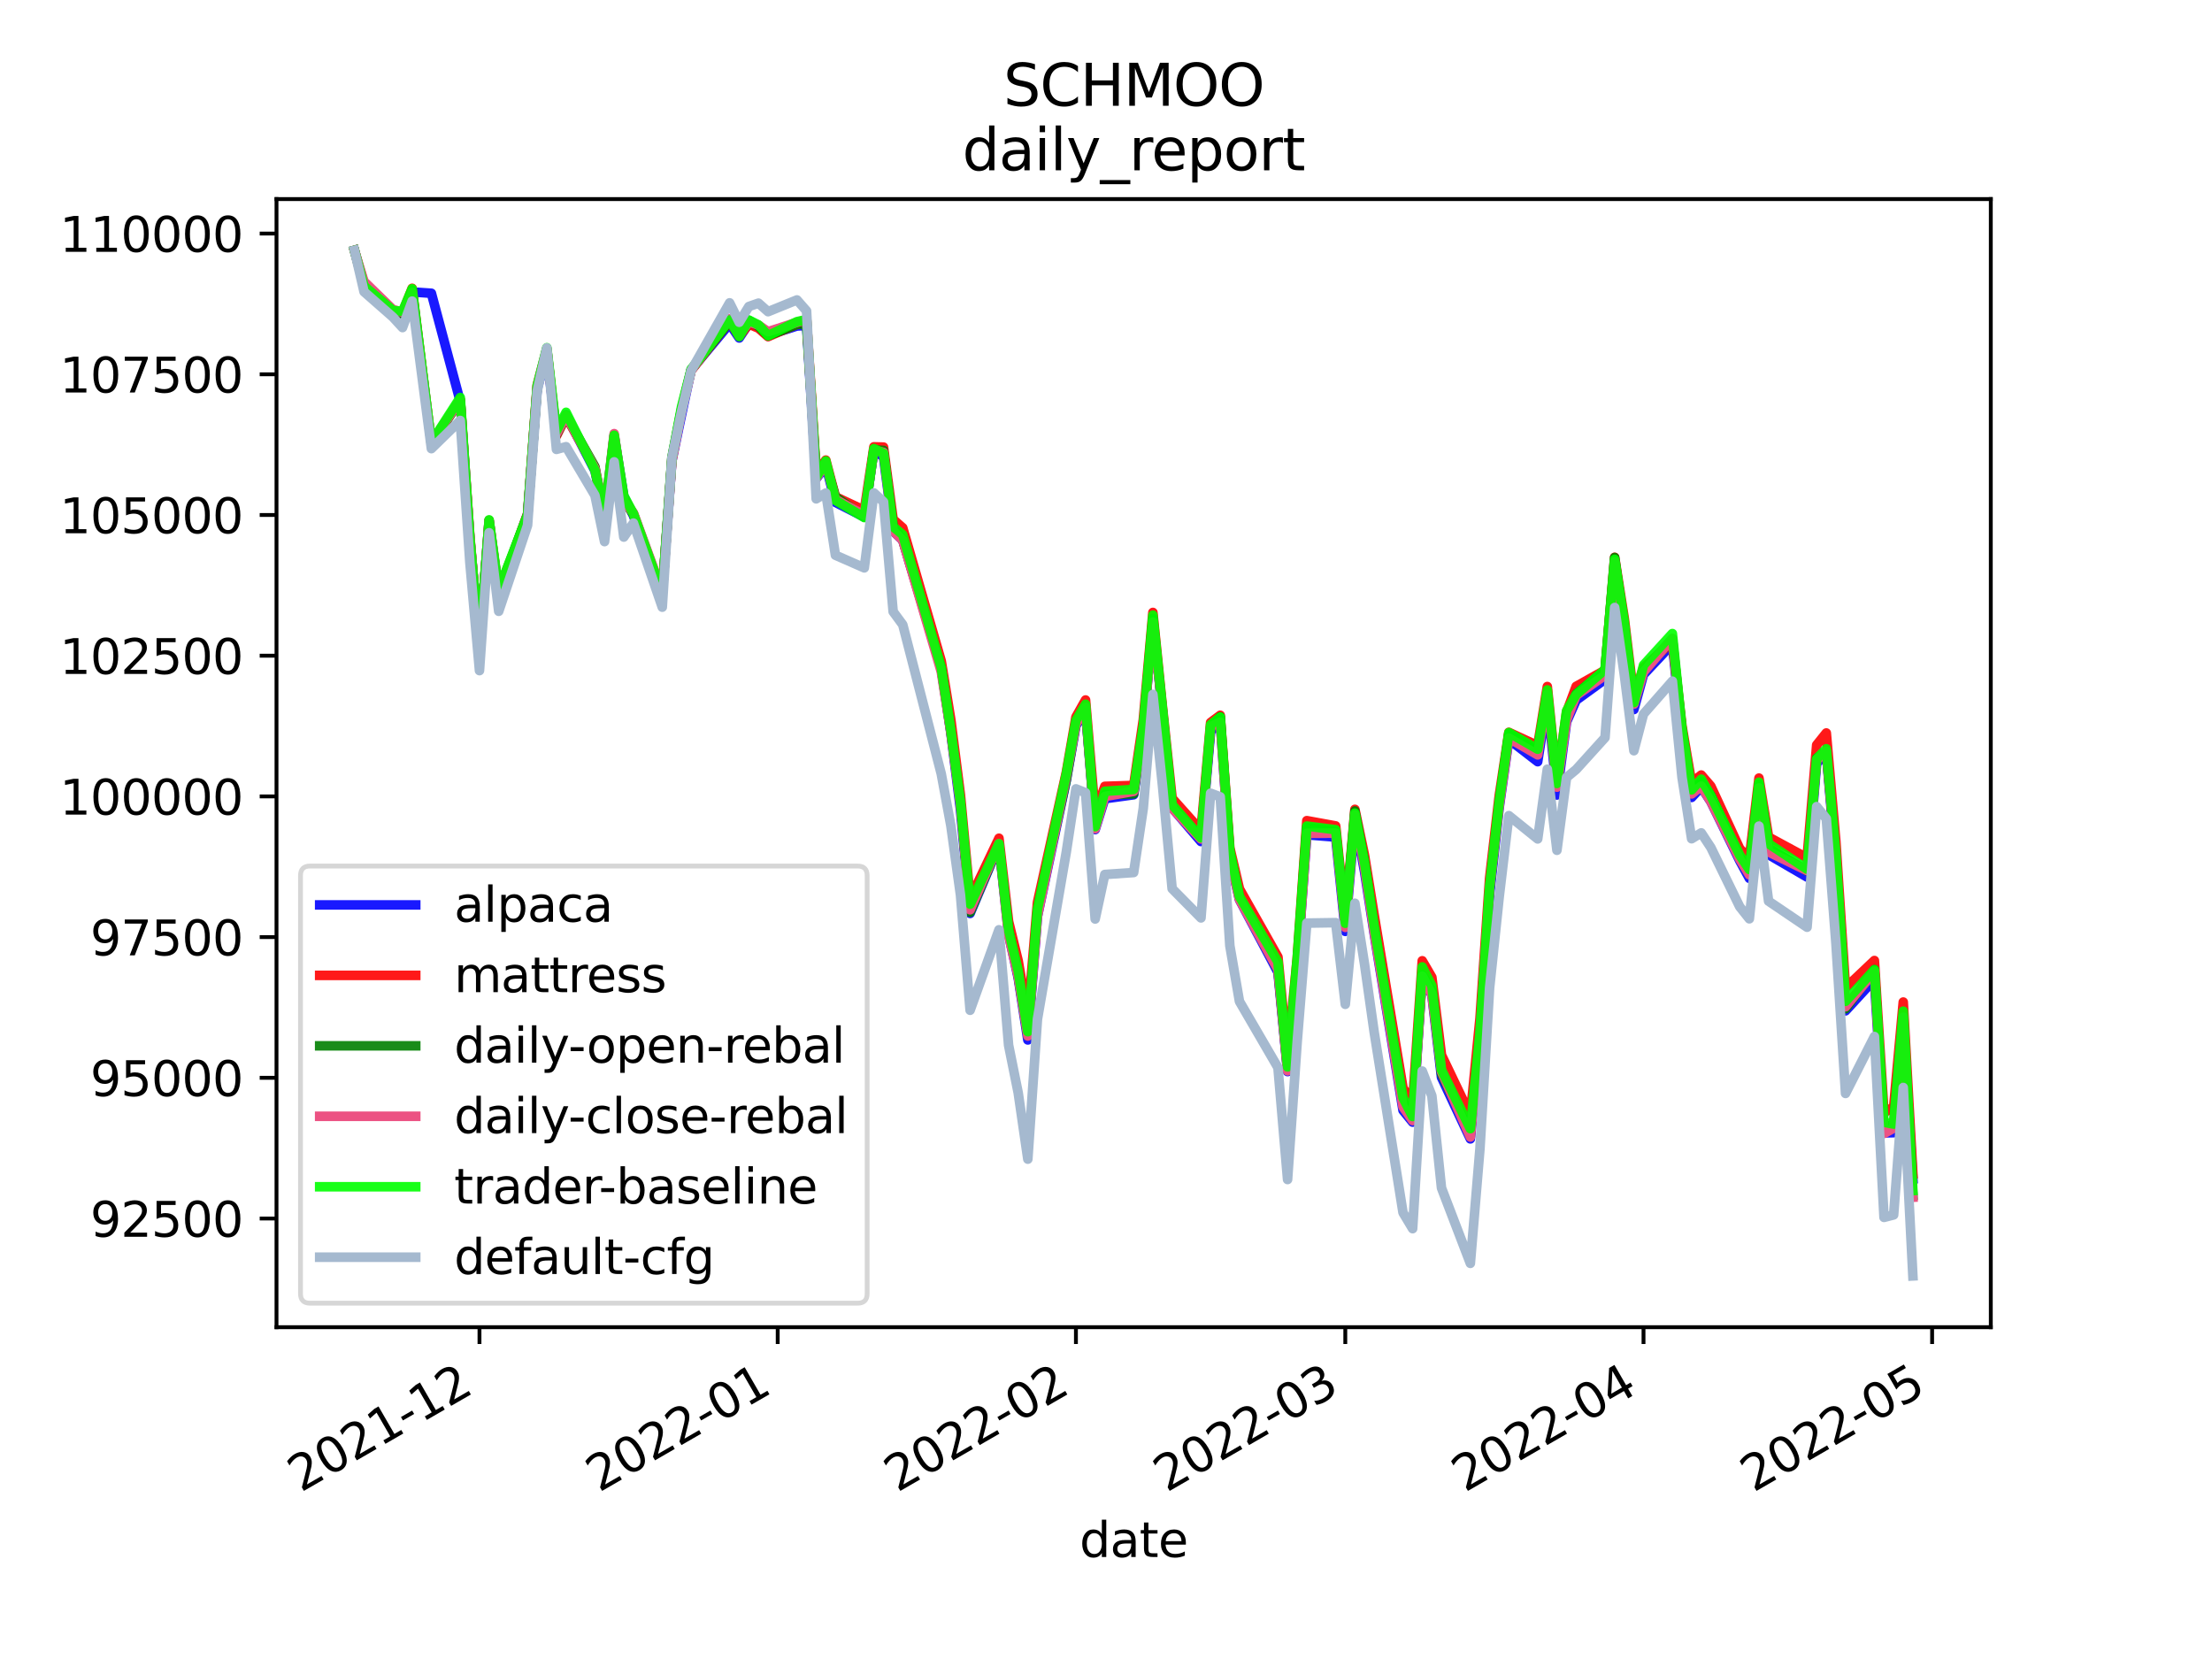 <?xml version="1.0" encoding="utf-8" standalone="no"?>
<!DOCTYPE svg PUBLIC "-//W3C//DTD SVG 1.1//EN"
  "http://www.w3.org/Graphics/SVG/1.1/DTD/svg11.dtd">
<svg height="345.6pt" version="1.1" viewBox="0 0 460.8 345.6" width="460.8pt" xmlns="http://www.w3.org/2000/svg" xmlns:xlink="http://www.w3.org/1999/xlink">
 <defs>
  <style type="text/css">*{stroke-linecap:butt;stroke-linejoin:round;}</style>
 </defs>
 <g id="figure_1">
  <g id="patch_1">
   <path d="M 0 345.6 
L 460.8 345.6 
L 460.8 0 
L 0 0 
z
" style="fill:#ffffff;"/>
  </g>
  <g id="axes_1">
   <g id="patch_2">
    <path d="M 57.6 276.48 
L 414.72 276.48 
L 414.72 41.472 
L 57.6 41.472 
z
" style="fill:#ffffff;"/>
   </g>
   <g id="matplotlib.axis_1">
    <g id="xtick_1">
     <g id="line2d_1">
      <defs>
       <path d="M 0 0 
L 0 3.5 
" id="m63ecd01d46" style="stroke:#000000;stroke-width:0.8;"/>
      </defs>
      <g>
       <use style="stroke:#000000;stroke-width:0.8;" x="99.885" xlink:href="#m63ecd01d46" y="276.48"/>
      </g>
     </g>
     <g id="text_1">
      <!-- 2021-12 -->
      <g transform="translate(62.66 310.952)rotate(-30)scale(0.1 -0.1)">
       <defs>
        <path d="M 1228 531 
L 3431 531 
L 3431 0 
L 469 0 
L 469 531 
Q 828 903 1448 1529 
Q 2069 2156 2228 2338 
Q 2531 2678 2651 2914 
Q 2772 3150 2772 3378 
Q 2772 3750 2511 3984 
Q 2250 4219 1831 4219 
Q 1534 4219 1204 4116 
Q 875 4013 500 3803 
L 500 4441 
Q 881 4594 1212 4672 
Q 1544 4750 1819 4750 
Q 2544 4750 2975 4387 
Q 3406 4025 3406 3419 
Q 3406 3131 3298 2873 
Q 3191 2616 2906 2266 
Q 2828 2175 2409 1742 
Q 1991 1309 1228 531 
z
" id="DejaVuSans-32" transform="scale(0.016)"/>
        <path d="M 2034 4250 
Q 1547 4250 1301 3770 
Q 1056 3291 1056 2328 
Q 1056 1369 1301 889 
Q 1547 409 2034 409 
Q 2525 409 2770 889 
Q 3016 1369 3016 2328 
Q 3016 3291 2770 3770 
Q 2525 4250 2034 4250 
z
M 2034 4750 
Q 2819 4750 3233 4129 
Q 3647 3509 3647 2328 
Q 3647 1150 3233 529 
Q 2819 -91 2034 -91 
Q 1250 -91 836 529 
Q 422 1150 422 2328 
Q 422 3509 836 4129 
Q 1250 4750 2034 4750 
z
" id="DejaVuSans-30" transform="scale(0.016)"/>
        <path d="M 794 531 
L 1825 531 
L 1825 4091 
L 703 3866 
L 703 4441 
L 1819 4666 
L 2450 4666 
L 2450 531 
L 3481 531 
L 3481 0 
L 794 0 
L 794 531 
z
" id="DejaVuSans-31" transform="scale(0.016)"/>
        <path d="M 313 2009 
L 1997 2009 
L 1997 1497 
L 313 1497 
L 313 2009 
z
" id="DejaVuSans-2d" transform="scale(0.016)"/>
       </defs>
       <use xlink:href="#DejaVuSans-32"/>
       <use x="63.623" xlink:href="#DejaVuSans-30"/>
       <use x="127.246" xlink:href="#DejaVuSans-32"/>
       <use x="190.869" xlink:href="#DejaVuSans-31"/>
       <use x="254.492" xlink:href="#DejaVuSans-2d"/>
       <use x="290.576" xlink:href="#DejaVuSans-31"/>
       <use x="354.199" xlink:href="#DejaVuSans-32"/>
      </g>
     </g>
    </g>
    <g id="xtick_2">
     <g id="line2d_2">
      <g>
       <use style="stroke:#000000;stroke-width:0.8;" x="162.011" xlink:href="#m63ecd01d46" y="276.48"/>
      </g>
     </g>
     <g id="text_2">
      <!-- 2022-01 -->
      <g transform="translate(124.786 310.952)rotate(-30)scale(0.1 -0.1)">
       <use xlink:href="#DejaVuSans-32"/>
       <use x="63.623" xlink:href="#DejaVuSans-30"/>
       <use x="127.246" xlink:href="#DejaVuSans-32"/>
       <use x="190.869" xlink:href="#DejaVuSans-32"/>
       <use x="254.492" xlink:href="#DejaVuSans-2d"/>
       <use x="290.576" xlink:href="#DejaVuSans-30"/>
       <use x="354.199" xlink:href="#DejaVuSans-31"/>
      </g>
     </g>
    </g>
    <g id="xtick_3">
     <g id="line2d_3">
      <g>
       <use style="stroke:#000000;stroke-width:0.8;" x="224.136" xlink:href="#m63ecd01d46" y="276.48"/>
      </g>
     </g>
     <g id="text_3">
      <!-- 2022-02 -->
      <g transform="translate(186.911 310.952)rotate(-30)scale(0.1 -0.1)">
       <use xlink:href="#DejaVuSans-32"/>
       <use x="63.623" xlink:href="#DejaVuSans-30"/>
       <use x="127.246" xlink:href="#DejaVuSans-32"/>
       <use x="190.869" xlink:href="#DejaVuSans-32"/>
       <use x="254.492" xlink:href="#DejaVuSans-2d"/>
       <use x="290.576" xlink:href="#DejaVuSans-30"/>
       <use x="354.199" xlink:href="#DejaVuSans-32"/>
      </g>
     </g>
    </g>
    <g id="xtick_4">
     <g id="line2d_4">
      <g>
       <use style="stroke:#000000;stroke-width:0.8;" x="280.249" xlink:href="#m63ecd01d46" y="276.48"/>
      </g>
     </g>
     <g id="text_4">
      <!-- 2022-03 -->
      <g transform="translate(243.024 310.952)rotate(-30)scale(0.1 -0.1)">
       <defs>
        <path d="M 2597 2516 
Q 3050 2419 3304 2112 
Q 3559 1806 3559 1356 
Q 3559 666 3084 287 
Q 2609 -91 1734 -91 
Q 1441 -91 1130 -33 
Q 819 25 488 141 
L 488 750 
Q 750 597 1062 519 
Q 1375 441 1716 441 
Q 2309 441 2620 675 
Q 2931 909 2931 1356 
Q 2931 1769 2642 2001 
Q 2353 2234 1838 2234 
L 1294 2234 
L 1294 2753 
L 1863 2753 
Q 2328 2753 2575 2939 
Q 2822 3125 2822 3475 
Q 2822 3834 2567 4026 
Q 2313 4219 1838 4219 
Q 1578 4219 1281 4162 
Q 984 4106 628 3988 
L 628 4550 
Q 988 4650 1302 4700 
Q 1616 4750 1894 4750 
Q 2613 4750 3031 4423 
Q 3450 4097 3450 3541 
Q 3450 3153 3228 2886 
Q 3006 2619 2597 2516 
z
" id="DejaVuSans-33" transform="scale(0.016)"/>
       </defs>
       <use xlink:href="#DejaVuSans-32"/>
       <use x="63.623" xlink:href="#DejaVuSans-30"/>
       <use x="127.246" xlink:href="#DejaVuSans-32"/>
       <use x="190.869" xlink:href="#DejaVuSans-32"/>
       <use x="254.492" xlink:href="#DejaVuSans-2d"/>
       <use x="290.576" xlink:href="#DejaVuSans-30"/>
       <use x="354.199" xlink:href="#DejaVuSans-33"/>
      </g>
     </g>
    </g>
    <g id="xtick_5">
     <g id="line2d_5">
      <g>
       <use style="stroke:#000000;stroke-width:0.8;" x="342.374" xlink:href="#m63ecd01d46" y="276.48"/>
      </g>
     </g>
     <g id="text_5">
      <!-- 2022-04 -->
      <g transform="translate(305.149 310.952)rotate(-30)scale(0.1 -0.1)">
       <defs>
        <path d="M 2419 4116 
L 825 1625 
L 2419 1625 
L 2419 4116 
z
M 2253 4666 
L 3047 4666 
L 3047 1625 
L 3713 1625 
L 3713 1100 
L 3047 1100 
L 3047 0 
L 2419 0 
L 2419 1100 
L 313 1100 
L 313 1709 
L 2253 4666 
z
" id="DejaVuSans-34" transform="scale(0.016)"/>
       </defs>
       <use xlink:href="#DejaVuSans-32"/>
       <use x="63.623" xlink:href="#DejaVuSans-30"/>
       <use x="127.246" xlink:href="#DejaVuSans-32"/>
       <use x="190.869" xlink:href="#DejaVuSans-32"/>
       <use x="254.492" xlink:href="#DejaVuSans-2d"/>
       <use x="290.576" xlink:href="#DejaVuSans-30"/>
       <use x="354.199" xlink:href="#DejaVuSans-34"/>
      </g>
     </g>
    </g>
    <g id="xtick_6">
     <g id="line2d_6">
      <g>
       <use style="stroke:#000000;stroke-width:0.8;" x="402.495" xlink:href="#m63ecd01d46" y="276.48"/>
      </g>
     </g>
     <g id="text_6">
      <!-- 2022-05 -->
      <g transform="translate(365.271 310.952)rotate(-30)scale(0.1 -0.1)">
       <defs>
        <path d="M 691 4666 
L 3169 4666 
L 3169 4134 
L 1269 4134 
L 1269 2991 
Q 1406 3038 1543 3061 
Q 1681 3084 1819 3084 
Q 2600 3084 3056 2656 
Q 3513 2228 3513 1497 
Q 3513 744 3044 326 
Q 2575 -91 1722 -91 
Q 1428 -91 1123 -41 
Q 819 9 494 109 
L 494 744 
Q 775 591 1075 516 
Q 1375 441 1709 441 
Q 2250 441 2565 725 
Q 2881 1009 2881 1497 
Q 2881 1984 2565 2268 
Q 2250 2553 1709 2553 
Q 1456 2553 1204 2497 
Q 953 2441 691 2322 
L 691 4666 
z
" id="DejaVuSans-35" transform="scale(0.016)"/>
       </defs>
       <use xlink:href="#DejaVuSans-32"/>
       <use x="63.623" xlink:href="#DejaVuSans-30"/>
       <use x="127.246" xlink:href="#DejaVuSans-32"/>
       <use x="190.869" xlink:href="#DejaVuSans-32"/>
       <use x="254.492" xlink:href="#DejaVuSans-2d"/>
       <use x="290.576" xlink:href="#DejaVuSans-30"/>
       <use x="354.199" xlink:href="#DejaVuSans-35"/>
      </g>
     </g>
    </g>
    <g id="text_7">
     <!-- date -->
     <g transform="translate(224.885 324.351)scale(0.1 -0.1)">
      <defs>
       <path d="M 2906 2969 
L 2906 4863 
L 3481 4863 
L 3481 0 
L 2906 0 
L 2906 525 
Q 2725 213 2448 61 
Q 2172 -91 1784 -91 
Q 1150 -91 751 415 
Q 353 922 353 1747 
Q 353 2572 751 3078 
Q 1150 3584 1784 3584 
Q 2172 3584 2448 3432 
Q 2725 3281 2906 2969 
z
M 947 1747 
Q 947 1113 1208 752 
Q 1469 391 1925 391 
Q 2381 391 2643 752 
Q 2906 1113 2906 1747 
Q 2906 2381 2643 2742 
Q 2381 3103 1925 3103 
Q 1469 3103 1208 2742 
Q 947 2381 947 1747 
z
" id="DejaVuSans-64" transform="scale(0.016)"/>
       <path d="M 2194 1759 
Q 1497 1759 1228 1600 
Q 959 1441 959 1056 
Q 959 750 1161 570 
Q 1363 391 1709 391 
Q 2188 391 2477 730 
Q 2766 1069 2766 1631 
L 2766 1759 
L 2194 1759 
z
M 3341 1997 
L 3341 0 
L 2766 0 
L 2766 531 
Q 2569 213 2275 61 
Q 1981 -91 1556 -91 
Q 1019 -91 701 211 
Q 384 513 384 1019 
Q 384 1609 779 1909 
Q 1175 2209 1959 2209 
L 2766 2209 
L 2766 2266 
Q 2766 2663 2505 2880 
Q 2244 3097 1772 3097 
Q 1472 3097 1187 3025 
Q 903 2953 641 2809 
L 641 3341 
Q 956 3463 1253 3523 
Q 1550 3584 1831 3584 
Q 2591 3584 2966 3190 
Q 3341 2797 3341 1997 
z
" id="DejaVuSans-61" transform="scale(0.016)"/>
       <path d="M 1172 4494 
L 1172 3500 
L 2356 3500 
L 2356 3053 
L 1172 3053 
L 1172 1153 
Q 1172 725 1289 603 
Q 1406 481 1766 481 
L 2356 481 
L 2356 0 
L 1766 0 
Q 1100 0 847 248 
Q 594 497 594 1153 
L 594 3053 
L 172 3053 
L 172 3500 
L 594 3500 
L 594 4494 
L 1172 4494 
z
" id="DejaVuSans-74" transform="scale(0.016)"/>
       <path d="M 3597 1894 
L 3597 1613 
L 953 1613 
Q 991 1019 1311 708 
Q 1631 397 2203 397 
Q 2534 397 2845 478 
Q 3156 559 3463 722 
L 3463 178 
Q 3153 47 2828 -22 
Q 2503 -91 2169 -91 
Q 1331 -91 842 396 
Q 353 884 353 1716 
Q 353 2575 817 3079 
Q 1281 3584 2069 3584 
Q 2775 3584 3186 3129 
Q 3597 2675 3597 1894 
z
M 3022 2063 
Q 3016 2534 2758 2815 
Q 2500 3097 2075 3097 
Q 1594 3097 1305 2825 
Q 1016 2553 972 2059 
L 3022 2063 
z
" id="DejaVuSans-65" transform="scale(0.016)"/>
      </defs>
      <use xlink:href="#DejaVuSans-64"/>
      <use x="63.477" xlink:href="#DejaVuSans-61"/>
      <use x="124.756" xlink:href="#DejaVuSans-74"/>
      <use x="163.965" xlink:href="#DejaVuSans-65"/>
     </g>
    </g>
   </g>
   <g id="matplotlib.axis_2">
    <g id="ytick_1">
     <g id="line2d_7">
      <defs>
       <path d="M 0 0 
L -3.5 0 
" id="m46b156cfd4" style="stroke:#000000;stroke-width:0.8;"/>
      </defs>
      <g>
       <use style="stroke:#000000;stroke-width:0.8;" x="57.6" xlink:href="#m46b156cfd4" y="253.838"/>
      </g>
     </g>
     <g id="text_8">
      <!-- 92500 -->
      <g transform="translate(18.788 257.637)scale(0.1 -0.1)">
       <defs>
        <path d="M 703 97 
L 703 672 
Q 941 559 1184 500 
Q 1428 441 1663 441 
Q 2288 441 2617 861 
Q 2947 1281 2994 2138 
Q 2813 1869 2534 1725 
Q 2256 1581 1919 1581 
Q 1219 1581 811 2004 
Q 403 2428 403 3163 
Q 403 3881 828 4315 
Q 1253 4750 1959 4750 
Q 2769 4750 3195 4129 
Q 3622 3509 3622 2328 
Q 3622 1225 3098 567 
Q 2575 -91 1691 -91 
Q 1453 -91 1209 -44 
Q 966 3 703 97 
z
M 1959 2075 
Q 2384 2075 2632 2365 
Q 2881 2656 2881 3163 
Q 2881 3666 2632 3958 
Q 2384 4250 1959 4250 
Q 1534 4250 1286 3958 
Q 1038 3666 1038 3163 
Q 1038 2656 1286 2365 
Q 1534 2075 1959 2075 
z
" id="DejaVuSans-39" transform="scale(0.016)"/>
       </defs>
       <use xlink:href="#DejaVuSans-39"/>
       <use x="63.623" xlink:href="#DejaVuSans-32"/>
       <use x="127.246" xlink:href="#DejaVuSans-35"/>
       <use x="190.869" xlink:href="#DejaVuSans-30"/>
       <use x="254.492" xlink:href="#DejaVuSans-30"/>
      </g>
     </g>
    </g>
    <g id="ytick_2">
     <g id="line2d_8">
      <g>
       <use style="stroke:#000000;stroke-width:0.8;" x="57.6" xlink:href="#m46b156cfd4" y="224.527"/>
      </g>
     </g>
     <g id="text_9">
      <!-- 95000 -->
      <g transform="translate(18.788 228.326)scale(0.1 -0.1)">
       <use xlink:href="#DejaVuSans-39"/>
       <use x="63.623" xlink:href="#DejaVuSans-35"/>
       <use x="127.246" xlink:href="#DejaVuSans-30"/>
       <use x="190.869" xlink:href="#DejaVuSans-30"/>
       <use x="254.492" xlink:href="#DejaVuSans-30"/>
      </g>
     </g>
    </g>
    <g id="ytick_3">
     <g id="line2d_9">
      <g>
       <use style="stroke:#000000;stroke-width:0.8;" x="57.6" xlink:href="#m46b156cfd4" y="195.215"/>
      </g>
     </g>
     <g id="text_10">
      <!-- 97500 -->
      <g transform="translate(18.788 199.015)scale(0.1 -0.1)">
       <defs>
        <path d="M 525 4666 
L 3525 4666 
L 3525 4397 
L 1831 0 
L 1172 0 
L 2766 4134 
L 525 4134 
L 525 4666 
z
" id="DejaVuSans-37" transform="scale(0.016)"/>
       </defs>
       <use xlink:href="#DejaVuSans-39"/>
       <use x="63.623" xlink:href="#DejaVuSans-37"/>
       <use x="127.246" xlink:href="#DejaVuSans-35"/>
       <use x="190.869" xlink:href="#DejaVuSans-30"/>
       <use x="254.492" xlink:href="#DejaVuSans-30"/>
      </g>
     </g>
    </g>
    <g id="ytick_4">
     <g id="line2d_10">
      <g>
       <use style="stroke:#000000;stroke-width:0.8;" x="57.6" xlink:href="#m46b156cfd4" y="165.904"/>
      </g>
     </g>
     <g id="text_11">
      <!-- 100000 -->
      <g transform="translate(12.425 169.703)scale(0.1 -0.1)">
       <use xlink:href="#DejaVuSans-31"/>
       <use x="63.623" xlink:href="#DejaVuSans-30"/>
       <use x="127.246" xlink:href="#DejaVuSans-30"/>
       <use x="190.869" xlink:href="#DejaVuSans-30"/>
       <use x="254.492" xlink:href="#DejaVuSans-30"/>
       <use x="318.115" xlink:href="#DejaVuSans-30"/>
      </g>
     </g>
    </g>
    <g id="ytick_5">
     <g id="line2d_11">
      <g>
       <use style="stroke:#000000;stroke-width:0.8;" x="57.6" xlink:href="#m46b156cfd4" y="136.593"/>
      </g>
     </g>
     <g id="text_12">
      <!-- 102500 -->
      <g transform="translate(12.425 140.392)scale(0.1 -0.1)">
       <use xlink:href="#DejaVuSans-31"/>
       <use x="63.623" xlink:href="#DejaVuSans-30"/>
       <use x="127.246" xlink:href="#DejaVuSans-32"/>
       <use x="190.869" xlink:href="#DejaVuSans-35"/>
       <use x="254.492" xlink:href="#DejaVuSans-30"/>
       <use x="318.115" xlink:href="#DejaVuSans-30"/>
      </g>
     </g>
    </g>
    <g id="ytick_6">
     <g id="line2d_12">
      <g>
       <use style="stroke:#000000;stroke-width:0.8;" x="57.6" xlink:href="#m46b156cfd4" y="107.281"/>
      </g>
     </g>
     <g id="text_13">
      <!-- 105000 -->
      <g transform="translate(12.425 111.081)scale(0.1 -0.1)">
       <use xlink:href="#DejaVuSans-31"/>
       <use x="63.623" xlink:href="#DejaVuSans-30"/>
       <use x="127.246" xlink:href="#DejaVuSans-35"/>
       <use x="190.869" xlink:href="#DejaVuSans-30"/>
       <use x="254.492" xlink:href="#DejaVuSans-30"/>
       <use x="318.115" xlink:href="#DejaVuSans-30"/>
      </g>
     </g>
    </g>
    <g id="ytick_7">
     <g id="line2d_13">
      <g>
       <use style="stroke:#000000;stroke-width:0.8;" x="57.6" xlink:href="#m46b156cfd4" y="77.97"/>
      </g>
     </g>
     <g id="text_14">
      <!-- 107500 -->
      <g transform="translate(12.425 81.769)scale(0.1 -0.1)">
       <use xlink:href="#DejaVuSans-31"/>
       <use x="63.623" xlink:href="#DejaVuSans-30"/>
       <use x="127.246" xlink:href="#DejaVuSans-37"/>
       <use x="190.869" xlink:href="#DejaVuSans-35"/>
       <use x="254.492" xlink:href="#DejaVuSans-30"/>
       <use x="318.115" xlink:href="#DejaVuSans-30"/>
      </g>
     </g>
    </g>
    <g id="ytick_8">
     <g id="line2d_14">
      <g>
       <use style="stroke:#000000;stroke-width:0.8;" x="57.6" xlink:href="#m46b156cfd4" y="48.659"/>
      </g>
     </g>
     <g id="text_15">
      <!-- 110000 -->
      <g transform="translate(12.425 52.458)scale(0.1 -0.1)">
       <use xlink:href="#DejaVuSans-31"/>
       <use x="63.623" xlink:href="#DejaVuSans-31"/>
       <use x="127.246" xlink:href="#DejaVuSans-30"/>
       <use x="190.869" xlink:href="#DejaVuSans-30"/>
       <use x="254.492" xlink:href="#DejaVuSans-30"/>
       <use x="318.115" xlink:href="#DejaVuSans-30"/>
      </g>
     </g>
    </g>
   </g>
   <g id="line2d_15">
    <path clip-path="url(#pedc8ffed42)" d="M 73.833 52.154 
L 75.837 59.449 
L 81.849 65.299 
L 83.853 65.658 
L 85.857 60.819 
L 89.865 61.091 
L 95.877 83.635 
L 97.881 112.155 
L 99.885 134.547 
L 101.889 108.438 
L 103.893 123.711 
L 109.905 107.104 
L 111.909 80.986 
L 113.914 73.767 
L 115.918 90.616 
L 117.922 86.399 
L 123.934 98.053 
L 125.938 107.284 
L 127.942 90.735 
L 129.946 103.378 
L 131.95 107.408 
L 137.962 123.583 
L 139.966 96.01 
L 141.97 86.436 
L 143.974 77.066 
L 151.99 67.45 
L 153.994 70.403 
L 155.998 67.364 
L 158.002 67.99 
L 160.006 69.802 
L 166.019 67.909 
L 168.023 67.805 
L 170.027 99.726 
L 172.031 96.961 
L 174.035 104.647 
L 180.047 107.697 
L 182.051 93.778 
L 184.055 95.182 
L 186.059 110.634 
L 188.063 112.538 
L 196.079 139.267 
L 198.083 152.721 
L 200.087 168.697 
L 202.091 190.282 
L 208.103 176.02 
L 210.107 194.64 
L 212.112 203.743 
L 214.116 216.641 
L 216.12 190.91 
L 222.132 162.511 
L 224.136 151.214 
L 226.14 147.73 
L 228.144 172.82 
L 230.148 166.387 
L 236.16 165.561 
L 238.164 152.184 
L 240.168 129.176 
L 242.172 148.446 
L 244.176 168.295 
L 250.188 175.304 
L 252.192 152.358 
L 254.196 150.276 
L 256.2 178.734 
L 258.204 187.422 
L 266.221 202.545 
L 268.225 223.229 
L 270.229 201.13 
L 272.233 173.902 
L 278.245 174.375 
L 280.249 194.024 
L 282.253 170.655 
L 284.257 181.562 
L 286.261 194.486 
L 292.273 231.306 
L 294.277 233.756 
L 296.281 203.374 
L 298.285 207.281 
L 300.289 224.435 
L 306.301 237.249 
L 308.305 216.708 
L 310.309 186.375 
L 312.314 168.216 
L 314.318 154.028 
L 320.33 158.672 
L 322.334 145.792 
L 324.338 165.614 
L 326.342 150.399 
L 328.346 145.863 
L 334.358 141.506 
L 336.362 117.131 
L 338.366 130.685 
L 340.37 147.808 
L 342.374 140.526 
L 348.386 134.12 
L 350.39 153.249 
L 352.394 166.119 
L 354.398 163.944 
L 356.402 167.013 
L 362.415 179.297 
L 364.419 182.969 
L 366.423 164.996 
L 368.427 178.039 
L 376.443 182.701 
L 378.447 159.01 
L 380.451 156.835 
L 382.455 180.07 
L 384.459 210.575 
L 390.471 204.026 
L 392.475 236.011 
L 394.479 235.96 
L 396.483 213.253 
L 398.487 245.588 
" style="fill:none;stroke:#0000ff;stroke-linecap:square;stroke-opacity:0.9;stroke-width:2;"/>
   </g>
   <g id="line2d_16">
    <path clip-path="url(#pedc8ffed42)" d="M 73.833 52.154 
L 75.837 59.634 
L 81.849 65.414 
L 83.853 65.167 
L 85.857 60.06 
L 89.865 92.422 
L 95.877 83.24 
L 97.881 111.879 
L 99.885 134.776 
L 101.889 108.431 
L 103.893 123.672 
L 109.905 107.023 
L 111.909 80.353 
L 113.914 72.87 
L 115.918 90.815 
L 117.922 86.753 
L 123.934 97.425 
L 125.938 108.285 
L 127.942 90.853 
L 129.946 103.763 
L 131.95 107.019 
L 137.962 123.914 
L 139.966 95.661 
L 141.97 85.439 
L 143.974 77.197 
L 151.99 66.868 
L 153.994 70.025 
L 155.998 67.533 
L 158.002 68.361 
L 160.006 70.128 
L 166.019 67.527 
L 168.023 66.553 
L 170.027 98.354 
L 172.031 95.845 
L 174.035 103.487 
L 180.047 106.313 
L 182.051 93.083 
L 184.055 93.137 
L 186.059 108.202 
L 188.063 109.963 
L 196.079 137.709 
L 198.083 149.993 
L 200.087 165.694 
L 202.091 187.262 
L 208.103 174.62 
L 210.107 191.95 
L 212.112 200.163 
L 214.116 211.91 
L 216.12 187.991 
L 222.132 160.878 
L 224.136 149.376 
L 226.14 145.822 
L 228.144 169.518 
L 230.148 163.81 
L 236.16 163.62 
L 238.164 149.935 
L 240.168 127.583 
L 242.172 147.355 
L 244.176 166.297 
L 250.188 173.03 
L 252.192 150.509 
L 254.196 149.008 
L 256.2 176.628 
L 258.204 185.176 
L 266.221 199.358 
L 268.225 220.226 
L 270.229 199.567 
L 272.233 170.957 
L 278.245 172.053 
L 280.249 191.272 
L 282.253 168.604 
L 284.257 178.18 
L 286.261 190.586 
L 292.273 226.642 
L 294.277 229.865 
L 296.281 200.149 
L 298.285 203.589 
L 300.289 219.793 
L 306.301 232.355 
L 308.305 212.174 
L 310.309 182.955 
L 312.314 165.79 
L 314.318 152.558 
L 320.33 155.338 
L 322.334 143.019 
L 324.338 162.887 
L 326.342 148.365 
L 328.346 142.981 
L 334.358 139.613 
L 336.362 116.101 
L 338.366 128.802 
L 340.37 145.373 
L 342.374 139.049 
L 348.386 133.65 
L 350.39 151.227 
L 352.394 163.043 
L 354.398 161.457 
L 356.402 163.772 
L 362.415 176.778 
L 364.419 178.841 
L 366.423 162.09 
L 368.427 174.378 
L 376.443 178.716 
L 378.447 155.195 
L 380.451 152.693 
L 382.455 175.455 
L 384.459 205.793 
L 390.471 200.094 
L 392.475 231.813 
L 394.479 230.601 
L 396.483 208.747 
L 398.487 244.56 
" style="fill:none;stroke:#ff0000;stroke-linecap:square;stroke-opacity:0.9;stroke-width:2;"/>
   </g>
   <g id="line2d_17">
    <path clip-path="url(#pedc8ffed42)" d="M 73.833 52.154 
L 75.837 59.12 
L 81.849 65.128 
L 83.853 65.431 
L 85.857 60.423 
L 89.865 92.443 
L 95.877 83.383 
L 97.881 112.357 
L 99.885 134.279 
L 101.889 108.967 
L 103.893 123.07 
L 109.905 107.356 
L 111.909 80.704 
L 113.914 72.708 
L 115.918 90.533 
L 117.922 86.578 
L 123.934 97.22 
L 125.938 107.738 
L 127.942 91.316 
L 129.946 104.375 
L 131.95 107.089 
L 137.962 123.586 
L 139.966 95.286 
L 141.97 85.156 
L 143.974 77.044 
L 151.99 66.87 
L 153.994 69.651 
L 155.998 66.73 
L 158.002 67.961 
L 160.006 69.938 
L 166.019 67.575 
L 168.023 67.442 
L 170.027 98.737 
L 172.031 96.508 
L 174.035 103.509 
L 180.047 107.709 
L 182.051 93.732 
L 184.055 93.834 
L 186.059 109.621 
L 188.063 112.477 
L 196.079 139.296 
L 198.083 152.501 
L 200.087 167.265 
L 202.091 190.043 
L 208.103 175.871 
L 210.107 193.675 
L 212.112 203.365 
L 214.116 215.786 
L 216.12 189.777 
L 222.132 162.432 
L 224.136 150.76 
L 226.14 147.915 
L 228.144 172.128 
L 230.148 165.536 
L 236.16 165.368 
L 238.164 151.664 
L 240.168 128.819 
L 242.172 148.149 
L 244.176 168.15 
L 250.188 174.629 
L 252.192 151.592 
L 254.196 149.336 
L 256.2 177.581 
L 258.204 187.053 
L 266.221 201.965 
L 268.225 222.883 
L 270.229 200.822 
L 272.233 172.372 
L 278.245 173.214 
L 280.249 192.299 
L 282.253 168.946 
L 284.257 179.609 
L 286.261 193.245 
L 292.273 229.534 
L 294.277 232.772 
L 296.281 203.102 
L 298.285 206.355 
L 300.289 223.705 
L 306.301 236.087 
L 308.305 215.965 
L 310.309 185.273 
L 312.314 167.262 
L 314.318 152.848 
L 320.33 156.504 
L 322.334 144.859 
L 324.338 163.696 
L 326.342 149.546 
L 328.346 144.548 
L 334.358 139.67 
L 336.362 116.142 
L 338.366 130.234 
L 340.37 146.557 
L 342.374 139.741 
L 348.386 133.062 
L 350.39 151.969 
L 352.394 165.162 
L 354.398 162.823 
L 356.402 165.676 
L 362.415 178.565 
L 364.419 181.547 
L 366.423 163.349 
L 368.427 176.667 
L 376.443 181.429 
L 378.447 157.93 
L 380.451 156.598 
L 382.455 178.857 
L 384.459 210.133 
L 390.471 202.003 
L 392.475 235.095 
L 394.479 234.182 
L 396.483 212.009 
L 398.487 249.013 
" style="fill:none;stroke:#008000;stroke-linecap:square;stroke-opacity:0.9;stroke-width:2;"/>
   </g>
   <g id="line2d_18">
    <path clip-path="url(#pedc8ffed42)" d="M 73.833 52.154 
L 75.837 58.642 
L 81.849 64.481 
L 83.853 65.037 
L 85.857 60.906 
L 89.865 92.1 
L 95.877 83.337 
L 97.881 111.658 
L 99.885 135.1 
L 101.889 108.429 
L 103.893 122.998 
L 109.905 107.601 
L 111.909 80.161 
L 113.914 72.659 
L 115.918 90.37 
L 117.922 86.498 
L 123.934 97.6 
L 125.938 107.268 
L 127.942 90.334 
L 129.946 104.438 
L 131.95 106.858 
L 137.962 123.304 
L 139.966 96.05 
L 141.97 85.52 
L 143.974 77.116 
L 151.99 66.409 
L 153.994 69.819 
L 155.998 67.079 
L 158.002 67.732 
L 160.006 69.091 
L 166.019 67.146 
L 168.023 66.61 
L 170.027 99.654 
L 172.031 96.394 
L 174.035 104.03 
L 180.047 107.33 
L 182.051 93.734 
L 184.055 94.249 
L 186.059 110.588 
L 188.063 112.563 
L 196.079 139.937 
L 198.083 152.603 
L 200.087 167.643 
L 202.091 189.524 
L 208.103 175.758 
L 210.107 194.804 
L 212.112 203.42 
L 214.116 215.82 
L 216.12 190.878 
L 222.132 161.663 
L 224.136 150.902 
L 226.14 147.369 
L 228.144 172.646 
L 230.148 165.925 
L 236.16 164.855 
L 238.164 151.814 
L 240.168 129.589 
L 242.172 148.05 
L 244.176 168.363 
L 250.188 174.766 
L 252.192 151.355 
L 254.196 150.44 
L 256.2 178.535 
L 258.204 187.383 
L 266.221 201.983 
L 268.225 223.072 
L 270.229 201.416 
L 272.233 173.605 
L 278.245 173.553 
L 280.249 193.189 
L 282.253 169.77 
L 284.257 180.676 
L 286.261 194.172 
L 292.273 230.594 
L 294.277 233.43 
L 296.281 203.328 
L 298.285 207.16 
L 300.289 223.235 
L 306.301 236.859 
L 308.305 215.666 
L 310.309 185.029 
L 312.314 167.8 
L 314.318 153.767 
L 320.33 157.255 
L 322.334 144.679 
L 324.338 163.984 
L 326.342 150.024 
L 328.346 144.875 
L 334.358 140.668 
L 336.362 116.998 
L 338.366 130.716 
L 340.37 146.682 
L 342.374 139.988 
L 348.386 133.01 
L 350.39 152.732 
L 352.394 165.387 
L 354.398 163.77 
L 356.402 166.986 
L 362.415 178.964 
L 364.419 182.22 
L 366.423 164.15 
L 368.427 177.473 
L 376.443 181.367 
L 378.447 158.316 
L 380.451 156.495 
L 382.455 178.92 
L 384.459 209.722 
L 390.471 202.379 
L 392.475 236.127 
L 394.479 235.009 
L 396.483 211.904 
L 398.487 249.407 
" style="fill:none;stroke:#ec5283;stroke-linecap:square;stroke-width:2;"/>
   </g>
   <g id="line2d_19">
    <path clip-path="url(#pedc8ffed42)" d="M 73.833 52.154 
L 75.837 59.578 
L 81.849 64.687 
L 83.853 64.847 
L 85.857 60.149 
L 89.865 92.152 
L 95.877 82.804 
L 97.881 112.03 
L 99.885 134.673 
L 101.889 108.293 
L 103.893 122.911 
L 109.905 107.188 
L 111.909 80.333 
L 113.914 72.443 
L 115.918 89.764 
L 117.922 85.891 
L 123.934 97.938 
L 125.938 107.263 
L 127.942 90.676 
L 129.946 103.251 
L 131.95 107.032 
L 137.962 123.696 
L 139.966 95.496 
L 141.97 84.752 
L 143.974 76.926 
L 151.99 66.66 
L 153.994 70.117 
L 155.998 66.677 
L 158.002 67.679 
L 160.006 69.931 
L 166.019 67.006 
L 168.023 66.568 
L 170.027 99.433 
L 172.031 96.011 
L 174.035 104.248 
L 180.047 107.817 
L 182.051 93.452 
L 184.055 94.47 
L 186.059 109.711 
L 188.063 111.397 
L 196.079 139.035 
L 198.083 152.086 
L 200.087 167.104 
L 202.091 188.344 
L 208.103 175.762 
L 210.107 193.698 
L 212.112 202.207 
L 214.116 214.915 
L 216.12 189.349 
L 222.132 161.193 
L 224.136 150.065 
L 226.14 146.709 
L 228.144 172.192 
L 230.148 164.841 
L 236.16 164.45 
L 238.164 151.26 
L 240.168 128.148 
L 242.172 147.687 
L 244.176 167.623 
L 250.188 174.528 
L 252.192 150.948 
L 254.196 149.382 
L 256.2 177.228 
L 258.204 186.739 
L 266.221 200.365 
L 268.225 222.255 
L 270.229 199.604 
L 272.233 172.084 
L 278.245 172.848 
L 280.249 192.328 
L 282.253 169.394 
L 284.257 179.574 
L 286.261 192.764 
L 292.273 228.693 
L 294.277 232.583 
L 296.281 201.424 
L 298.285 205.371 
L 300.289 222.867 
L 306.301 235.122 
L 308.305 215.125 
L 310.309 184.722 
L 312.314 166.922 
L 314.318 152.608 
L 320.33 156.074 
L 322.334 143.724 
L 324.338 163.206 
L 326.342 148.069 
L 328.346 144.648 
L 334.358 139.489 
L 336.362 116.526 
L 338.366 129.45 
L 340.37 146.346 
L 342.374 138.559 
L 348.386 131.984 
L 350.39 151.799 
L 352.394 164.544 
L 354.398 162.321 
L 356.402 165.771 
L 362.415 178.111 
L 364.419 181.125 
L 366.423 162.954 
L 368.427 175.759 
L 376.443 181.063 
L 378.447 158.046 
L 380.451 155.978 
L 382.455 177.963 
L 384.459 208.591 
L 390.471 202.007 
L 392.475 233.784 
L 394.479 234.167 
L 396.483 210.648 
L 398.487 248.027 
" style="fill:none;stroke:#00ff00;stroke-linecap:square;stroke-opacity:0.9;stroke-width:2;"/>
   </g>
   <g id="line2d_20">
    <path clip-path="url(#pedc8ffed42)" d="M 73.833 52.154 
L 75.837 60.779 
L 81.849 66.057 
L 83.853 68.24 
L 85.857 62.726 
L 89.865 93.458 
L 95.877 87.592 
L 97.881 117.201 
L 99.885 139.699 
L 101.889 110.984 
L 103.893 127.343 
L 109.905 109.42 
L 111.909 81.498 
L 113.914 72.474 
L 115.918 93.613 
L 117.922 93.056 
L 123.934 103.196 
L 125.938 112.824 
L 127.942 96.215 
L 129.946 111.881 
L 131.95 108.972 
L 137.962 126.485 
L 139.966 95.402 
L 141.97 85.789 
L 143.974 77.214 
L 151.99 63.088 
L 153.994 67.129 
L 155.998 63.854 
L 158.002 63.153 
L 160.006 64.928 
L 166.019 62.483 
L 168.023 64.772 
L 170.027 103.918 
L 172.031 102.713 
L 174.035 115.657 
L 180.047 118.295 
L 182.051 102.688 
L 184.055 104.545 
L 186.059 127.417 
L 188.063 130.143 
L 196.079 161.203 
L 198.083 172.021 
L 200.087 186.463 
L 202.091 210.454 
L 208.103 193.692 
L 210.107 217.725 
L 212.112 227.672 
L 214.116 241.47 
L 216.12 212.313 
L 222.132 177.457 
L 224.136 164.334 
L 226.14 165.138 
L 228.144 191.444 
L 230.148 182.174 
L 236.16 181.76 
L 238.164 168.39 
L 240.168 144.658 
L 242.172 163.711 
L 244.176 185.127 
L 250.188 191.218 
L 252.192 165.246 
L 254.196 165.996 
L 256.2 197.014 
L 258.204 208.616 
L 266.221 222.397 
L 268.225 245.715 
L 270.229 217.038 
L 272.233 192.3 
L 278.245 192.207 
L 280.249 209.214 
L 282.253 188.169 
L 284.257 200.854 
L 286.261 214.991 
L 292.273 252.612 
L 294.277 255.95 
L 296.281 223.122 
L 298.285 228.294 
L 300.289 247.471 
L 306.301 263.178 
L 308.305 239.257 
L 310.309 205.824 
L 312.314 186.816 
L 314.318 169.911 
L 320.33 174.763 
L 322.334 160.241 
L 324.338 177.126 
L 326.342 161.956 
L 328.346 160.296 
L 334.358 153.656 
L 336.362 126.557 
L 338.366 140.497 
L 340.37 156.386 
L 342.374 148.747 
L 348.386 141.898 
L 350.39 161.916 
L 352.394 174.722 
L 354.398 173.503 
L 356.402 176.554 
L 362.415 188.882 
L 364.419 191.402 
L 366.423 172.098 
L 368.427 187.729 
L 376.443 193.154 
L 378.447 168.037 
L 380.451 170.538 
L 382.455 196.493 
L 384.459 227.783 
L 390.471 215.926 
L 392.475 253.603 
L 394.479 253.086 
L 396.483 226.55 
L 398.487 265.798 
" style="fill:none;stroke:#a5b9cf;stroke-linecap:square;stroke-width:2;"/>
   </g>
   <g id="patch_3">
    <path d="M 57.6 276.48 
L 57.6 41.472 
" style="fill:none;stroke:#000000;stroke-linecap:square;stroke-linejoin:miter;stroke-width:0.8;"/>
   </g>
   <g id="patch_4">
    <path d="M 414.72 276.48 
L 414.72 41.472 
" style="fill:none;stroke:#000000;stroke-linecap:square;stroke-linejoin:miter;stroke-width:0.8;"/>
   </g>
   <g id="patch_5">
    <path d="M 57.6 276.48 
L 414.72 276.48 
" style="fill:none;stroke:#000000;stroke-linecap:square;stroke-linejoin:miter;stroke-width:0.8;"/>
   </g>
   <g id="patch_6">
    <path d="M 57.6 41.472 
L 414.72 41.472 
" style="fill:none;stroke:#000000;stroke-linecap:square;stroke-linejoin:miter;stroke-width:0.8;"/>
   </g>
   <g id="text_16">
    <!-- SCHMOO -->
    <g transform="translate(209.026 22.035)scale(0.12 -0.12)">
     <defs>
      <path d="M 3425 4513 
L 3425 3897 
Q 3066 4069 2747 4153 
Q 2428 4238 2131 4238 
Q 1616 4238 1336 4038 
Q 1056 3838 1056 3469 
Q 1056 3159 1242 3001 
Q 1428 2844 1947 2747 
L 2328 2669 
Q 3034 2534 3370 2195 
Q 3706 1856 3706 1288 
Q 3706 609 3251 259 
Q 2797 -91 1919 -91 
Q 1588 -91 1214 -16 
Q 841 59 441 206 
L 441 856 
Q 825 641 1194 531 
Q 1563 422 1919 422 
Q 2459 422 2753 634 
Q 3047 847 3047 1241 
Q 3047 1584 2836 1778 
Q 2625 1972 2144 2069 
L 1759 2144 
Q 1053 2284 737 2584 
Q 422 2884 422 3419 
Q 422 4038 858 4394 
Q 1294 4750 2059 4750 
Q 2388 4750 2728 4690 
Q 3069 4631 3425 4513 
z
" id="DejaVuSans-53" transform="scale(0.016)"/>
      <path d="M 4122 4306 
L 4122 3641 
Q 3803 3938 3442 4084 
Q 3081 4231 2675 4231 
Q 1875 4231 1450 3742 
Q 1025 3253 1025 2328 
Q 1025 1406 1450 917 
Q 1875 428 2675 428 
Q 3081 428 3442 575 
Q 3803 722 4122 1019 
L 4122 359 
Q 3791 134 3420 21 
Q 3050 -91 2638 -91 
Q 1578 -91 968 557 
Q 359 1206 359 2328 
Q 359 3453 968 4101 
Q 1578 4750 2638 4750 
Q 3056 4750 3426 4639 
Q 3797 4528 4122 4306 
z
" id="DejaVuSans-43" transform="scale(0.016)"/>
      <path d="M 628 4666 
L 1259 4666 
L 1259 2753 
L 3553 2753 
L 3553 4666 
L 4184 4666 
L 4184 0 
L 3553 0 
L 3553 2222 
L 1259 2222 
L 1259 0 
L 628 0 
L 628 4666 
z
" id="DejaVuSans-48" transform="scale(0.016)"/>
      <path d="M 628 4666 
L 1569 4666 
L 2759 1491 
L 3956 4666 
L 4897 4666 
L 4897 0 
L 4281 0 
L 4281 4097 
L 3078 897 
L 2444 897 
L 1241 4097 
L 1241 0 
L 628 0 
L 628 4666 
z
" id="DejaVuSans-4d" transform="scale(0.016)"/>
      <path d="M 2522 4238 
Q 1834 4238 1429 3725 
Q 1025 3213 1025 2328 
Q 1025 1447 1429 934 
Q 1834 422 2522 422 
Q 3209 422 3611 934 
Q 4013 1447 4013 2328 
Q 4013 3213 3611 3725 
Q 3209 4238 2522 4238 
z
M 2522 4750 
Q 3503 4750 4090 4092 
Q 4678 3434 4678 2328 
Q 4678 1225 4090 567 
Q 3503 -91 2522 -91 
Q 1538 -91 948 565 
Q 359 1222 359 2328 
Q 359 3434 948 4092 
Q 1538 4750 2522 4750 
z
" id="DejaVuSans-4f" transform="scale(0.016)"/>
     </defs>
     <use xlink:href="#DejaVuSans-53"/>
     <use x="63.477" xlink:href="#DejaVuSans-43"/>
     <use x="133.301" xlink:href="#DejaVuSans-48"/>
     <use x="208.496" xlink:href="#DejaVuSans-4d"/>
     <use x="294.775" xlink:href="#DejaVuSans-4f"/>
     <use x="373.486" xlink:href="#DejaVuSans-4f"/>
    </g>
    <!-- daily_report -->
    <g transform="translate(200.467 35.472)scale(0.12 -0.12)">
     <defs>
      <path d="M 603 3500 
L 1178 3500 
L 1178 0 
L 603 0 
L 603 3500 
z
M 603 4863 
L 1178 4863 
L 1178 4134 
L 603 4134 
L 603 4863 
z
" id="DejaVuSans-69" transform="scale(0.016)"/>
      <path d="M 603 4863 
L 1178 4863 
L 1178 0 
L 603 0 
L 603 4863 
z
" id="DejaVuSans-6c" transform="scale(0.016)"/>
      <path d="M 2059 -325 
Q 1816 -950 1584 -1140 
Q 1353 -1331 966 -1331 
L 506 -1331 
L 506 -850 
L 844 -850 
Q 1081 -850 1212 -737 
Q 1344 -625 1503 -206 
L 1606 56 
L 191 3500 
L 800 3500 
L 1894 763 
L 2988 3500 
L 3597 3500 
L 2059 -325 
z
" id="DejaVuSans-79" transform="scale(0.016)"/>
      <path d="M 3263 -1063 
L 3263 -1509 
L -63 -1509 
L -63 -1063 
L 3263 -1063 
z
" id="DejaVuSans-5f" transform="scale(0.016)"/>
      <path d="M 2631 2963 
Q 2534 3019 2420 3045 
Q 2306 3072 2169 3072 
Q 1681 3072 1420 2755 
Q 1159 2438 1159 1844 
L 1159 0 
L 581 0 
L 581 3500 
L 1159 3500 
L 1159 2956 
Q 1341 3275 1631 3429 
Q 1922 3584 2338 3584 
Q 2397 3584 2469 3576 
Q 2541 3569 2628 3553 
L 2631 2963 
z
" id="DejaVuSans-72" transform="scale(0.016)"/>
      <path d="M 1159 525 
L 1159 -1331 
L 581 -1331 
L 581 3500 
L 1159 3500 
L 1159 2969 
Q 1341 3281 1617 3432 
Q 1894 3584 2278 3584 
Q 2916 3584 3314 3078 
Q 3713 2572 3713 1747 
Q 3713 922 3314 415 
Q 2916 -91 2278 -91 
Q 1894 -91 1617 61 
Q 1341 213 1159 525 
z
M 3116 1747 
Q 3116 2381 2855 2742 
Q 2594 3103 2138 3103 
Q 1681 3103 1420 2742 
Q 1159 2381 1159 1747 
Q 1159 1113 1420 752 
Q 1681 391 2138 391 
Q 2594 391 2855 752 
Q 3116 1113 3116 1747 
z
" id="DejaVuSans-70" transform="scale(0.016)"/>
      <path d="M 1959 3097 
Q 1497 3097 1228 2736 
Q 959 2375 959 1747 
Q 959 1119 1226 758 
Q 1494 397 1959 397 
Q 2419 397 2687 759 
Q 2956 1122 2956 1747 
Q 2956 2369 2687 2733 
Q 2419 3097 1959 3097 
z
M 1959 3584 
Q 2709 3584 3137 3096 
Q 3566 2609 3566 1747 
Q 3566 888 3137 398 
Q 2709 -91 1959 -91 
Q 1206 -91 779 398 
Q 353 888 353 1747 
Q 353 2609 779 3096 
Q 1206 3584 1959 3584 
z
" id="DejaVuSans-6f" transform="scale(0.016)"/>
     </defs>
     <use xlink:href="#DejaVuSans-64"/>
     <use x="63.477" xlink:href="#DejaVuSans-61"/>
     <use x="124.756" xlink:href="#DejaVuSans-69"/>
     <use x="152.539" xlink:href="#DejaVuSans-6c"/>
     <use x="180.322" xlink:href="#DejaVuSans-79"/>
     <use x="239.502" xlink:href="#DejaVuSans-5f"/>
     <use x="289.502" xlink:href="#DejaVuSans-72"/>
     <use x="328.365" xlink:href="#DejaVuSans-65"/>
     <use x="389.889" xlink:href="#DejaVuSans-70"/>
     <use x="453.365" xlink:href="#DejaVuSans-6f"/>
     <use x="514.547" xlink:href="#DejaVuSans-72"/>
     <use x="555.66" xlink:href="#DejaVuSans-74"/>
    </g>
   </g>
   <g id="legend_1">
    <g id="patch_7">
     <path d="M 64.6 271.48 
L 178.644 271.48 
Q 180.644 271.48 180.644 269.48 
L 180.644 182.411 
Q 180.644 180.411 178.644 180.411 
L 64.6 180.411 
Q 62.6 180.411 62.6 182.411 
L 62.6 269.48 
Q 62.6 271.48 64.6 271.48 
z
" style="fill:#ffffff;opacity:0.8;stroke:#cccccc;stroke-linejoin:miter;"/>
    </g>
    <g id="line2d_21">
     <path d="M 66.6 188.51 
L 86.6 188.51 
" style="fill:none;stroke:#0000ff;stroke-linecap:square;stroke-opacity:0.9;stroke-width:2;"/>
    </g>
    <g id="line2d_22"/>
    <g id="text_17">
     <!-- alpaca -->
     <g transform="translate(94.6 192.01)scale(0.1 -0.1)">
      <defs>
       <path d="M 3122 3366 
L 3122 2828 
Q 2878 2963 2633 3030 
Q 2388 3097 2138 3097 
Q 1578 3097 1268 2742 
Q 959 2388 959 1747 
Q 959 1106 1268 751 
Q 1578 397 2138 397 
Q 2388 397 2633 464 
Q 2878 531 3122 666 
L 3122 134 
Q 2881 22 2623 -34 
Q 2366 -91 2075 -91 
Q 1284 -91 818 406 
Q 353 903 353 1747 
Q 353 2603 823 3093 
Q 1294 3584 2113 3584 
Q 2378 3584 2631 3529 
Q 2884 3475 3122 3366 
z
" id="DejaVuSans-63" transform="scale(0.016)"/>
      </defs>
      <use xlink:href="#DejaVuSans-61"/>
      <use x="61.279" xlink:href="#DejaVuSans-6c"/>
      <use x="89.062" xlink:href="#DejaVuSans-70"/>
      <use x="152.539" xlink:href="#DejaVuSans-61"/>
      <use x="213.818" xlink:href="#DejaVuSans-63"/>
      <use x="268.799" xlink:href="#DejaVuSans-61"/>
     </g>
    </g>
    <g id="line2d_23">
     <path d="M 66.6 203.188 
L 86.6 203.188 
" style="fill:none;stroke:#ff0000;stroke-linecap:square;stroke-opacity:0.9;stroke-width:2;"/>
    </g>
    <g id="line2d_24"/>
    <g id="text_18">
     <!-- mattress -->
     <g transform="translate(94.6 206.688)scale(0.1 -0.1)">
      <defs>
       <path d="M 3328 2828 
Q 3544 3216 3844 3400 
Q 4144 3584 4550 3584 
Q 5097 3584 5394 3201 
Q 5691 2819 5691 2113 
L 5691 0 
L 5113 0 
L 5113 2094 
Q 5113 2597 4934 2840 
Q 4756 3084 4391 3084 
Q 3944 3084 3684 2787 
Q 3425 2491 3425 1978 
L 3425 0 
L 2847 0 
L 2847 2094 
Q 2847 2600 2669 2842 
Q 2491 3084 2119 3084 
Q 1678 3084 1418 2786 
Q 1159 2488 1159 1978 
L 1159 0 
L 581 0 
L 581 3500 
L 1159 3500 
L 1159 2956 
Q 1356 3278 1631 3431 
Q 1906 3584 2284 3584 
Q 2666 3584 2933 3390 
Q 3200 3197 3328 2828 
z
" id="DejaVuSans-6d" transform="scale(0.016)"/>
       <path d="M 2834 3397 
L 2834 2853 
Q 2591 2978 2328 3040 
Q 2066 3103 1784 3103 
Q 1356 3103 1142 2972 
Q 928 2841 928 2578 
Q 928 2378 1081 2264 
Q 1234 2150 1697 2047 
L 1894 2003 
Q 2506 1872 2764 1633 
Q 3022 1394 3022 966 
Q 3022 478 2636 193 
Q 2250 -91 1575 -91 
Q 1294 -91 989 -36 
Q 684 19 347 128 
L 347 722 
Q 666 556 975 473 
Q 1284 391 1588 391 
Q 1994 391 2212 530 
Q 2431 669 2431 922 
Q 2431 1156 2273 1281 
Q 2116 1406 1581 1522 
L 1381 1569 
Q 847 1681 609 1914 
Q 372 2147 372 2553 
Q 372 3047 722 3315 
Q 1072 3584 1716 3584 
Q 2034 3584 2315 3537 
Q 2597 3491 2834 3397 
z
" id="DejaVuSans-73" transform="scale(0.016)"/>
      </defs>
      <use xlink:href="#DejaVuSans-6d"/>
      <use x="97.412" xlink:href="#DejaVuSans-61"/>
      <use x="158.691" xlink:href="#DejaVuSans-74"/>
      <use x="197.9" xlink:href="#DejaVuSans-74"/>
      <use x="237.109" xlink:href="#DejaVuSans-72"/>
      <use x="275.973" xlink:href="#DejaVuSans-65"/>
      <use x="337.496" xlink:href="#DejaVuSans-73"/>
      <use x="389.596" xlink:href="#DejaVuSans-73"/>
     </g>
    </g>
    <g id="line2d_25">
     <path d="M 66.6 217.866 
L 86.6 217.866 
" style="fill:none;stroke:#008000;stroke-linecap:square;stroke-opacity:0.9;stroke-width:2;"/>
    </g>
    <g id="line2d_26"/>
    <g id="text_19">
     <!-- daily-open-rebal -->
     <g transform="translate(94.6 221.366)scale(0.1 -0.1)">
      <defs>
       <path d="M 3513 2113 
L 3513 0 
L 2938 0 
L 2938 2094 
Q 2938 2591 2744 2837 
Q 2550 3084 2163 3084 
Q 1697 3084 1428 2787 
Q 1159 2491 1159 1978 
L 1159 0 
L 581 0 
L 581 3500 
L 1159 3500 
L 1159 2956 
Q 1366 3272 1645 3428 
Q 1925 3584 2291 3584 
Q 2894 3584 3203 3211 
Q 3513 2838 3513 2113 
z
" id="DejaVuSans-6e" transform="scale(0.016)"/>
       <path d="M 3116 1747 
Q 3116 2381 2855 2742 
Q 2594 3103 2138 3103 
Q 1681 3103 1420 2742 
Q 1159 2381 1159 1747 
Q 1159 1113 1420 752 
Q 1681 391 2138 391 
Q 2594 391 2855 752 
Q 3116 1113 3116 1747 
z
M 1159 2969 
Q 1341 3281 1617 3432 
Q 1894 3584 2278 3584 
Q 2916 3584 3314 3078 
Q 3713 2572 3713 1747 
Q 3713 922 3314 415 
Q 2916 -91 2278 -91 
Q 1894 -91 1617 61 
Q 1341 213 1159 525 
L 1159 0 
L 581 0 
L 581 4863 
L 1159 4863 
L 1159 2969 
z
" id="DejaVuSans-62" transform="scale(0.016)"/>
      </defs>
      <use xlink:href="#DejaVuSans-64"/>
      <use x="63.477" xlink:href="#DejaVuSans-61"/>
      <use x="124.756" xlink:href="#DejaVuSans-69"/>
      <use x="152.539" xlink:href="#DejaVuSans-6c"/>
      <use x="180.322" xlink:href="#DejaVuSans-79"/>
      <use x="237.752" xlink:href="#DejaVuSans-2d"/>
      <use x="275.711" xlink:href="#DejaVuSans-6f"/>
      <use x="336.893" xlink:href="#DejaVuSans-70"/>
      <use x="400.369" xlink:href="#DejaVuSans-65"/>
      <use x="461.893" xlink:href="#DejaVuSans-6e"/>
      <use x="525.271" xlink:href="#DejaVuSans-2d"/>
      <use x="561.355" xlink:href="#DejaVuSans-72"/>
      <use x="600.219" xlink:href="#DejaVuSans-65"/>
      <use x="661.742" xlink:href="#DejaVuSans-62"/>
      <use x="725.219" xlink:href="#DejaVuSans-61"/>
      <use x="786.498" xlink:href="#DejaVuSans-6c"/>
     </g>
    </g>
    <g id="line2d_27">
     <path d="M 66.6 232.544 
L 86.6 232.544 
" style="fill:none;stroke:#ec5283;stroke-linecap:square;stroke-width:2;"/>
    </g>
    <g id="line2d_28"/>
    <g id="text_20">
     <!-- daily-close-rebal -->
     <g transform="translate(94.6 236.044)scale(0.1 -0.1)">
      <use xlink:href="#DejaVuSans-64"/>
      <use x="63.477" xlink:href="#DejaVuSans-61"/>
      <use x="124.756" xlink:href="#DejaVuSans-69"/>
      <use x="152.539" xlink:href="#DejaVuSans-6c"/>
      <use x="180.322" xlink:href="#DejaVuSans-79"/>
      <use x="237.752" xlink:href="#DejaVuSans-2d"/>
      <use x="273.836" xlink:href="#DejaVuSans-63"/>
      <use x="328.816" xlink:href="#DejaVuSans-6c"/>
      <use x="356.6" xlink:href="#DejaVuSans-6f"/>
      <use x="417.781" xlink:href="#DejaVuSans-73"/>
      <use x="469.881" xlink:href="#DejaVuSans-65"/>
      <use x="531.404" xlink:href="#DejaVuSans-2d"/>
      <use x="567.488" xlink:href="#DejaVuSans-72"/>
      <use x="606.352" xlink:href="#DejaVuSans-65"/>
      <use x="667.875" xlink:href="#DejaVuSans-62"/>
      <use x="731.352" xlink:href="#DejaVuSans-61"/>
      <use x="792.631" xlink:href="#DejaVuSans-6c"/>
     </g>
    </g>
    <g id="line2d_29">
     <path d="M 66.6 247.222 
L 86.6 247.222 
" style="fill:none;stroke:#00ff00;stroke-linecap:square;stroke-opacity:0.9;stroke-width:2;"/>
    </g>
    <g id="line2d_30"/>
    <g id="text_21">
     <!-- trader-baseline -->
     <g transform="translate(94.6 250.722)scale(0.1 -0.1)">
      <use xlink:href="#DejaVuSans-74"/>
      <use x="39.209" xlink:href="#DejaVuSans-72"/>
      <use x="80.322" xlink:href="#DejaVuSans-61"/>
      <use x="141.602" xlink:href="#DejaVuSans-64"/>
      <use x="205.078" xlink:href="#DejaVuSans-65"/>
      <use x="266.602" xlink:href="#DejaVuSans-72"/>
      <use x="301.34" xlink:href="#DejaVuSans-2d"/>
      <use x="337.424" xlink:href="#DejaVuSans-62"/>
      <use x="400.9" xlink:href="#DejaVuSans-61"/>
      <use x="462.18" xlink:href="#DejaVuSans-73"/>
      <use x="514.279" xlink:href="#DejaVuSans-65"/>
      <use x="575.803" xlink:href="#DejaVuSans-6c"/>
      <use x="603.586" xlink:href="#DejaVuSans-69"/>
      <use x="631.369" xlink:href="#DejaVuSans-6e"/>
      <use x="694.748" xlink:href="#DejaVuSans-65"/>
     </g>
    </g>
    <g id="line2d_31">
     <path d="M 66.6 261.9 
L 86.6 261.9 
" style="fill:none;stroke:#a5b9cf;stroke-linecap:square;stroke-width:2;"/>
    </g>
    <g id="line2d_32"/>
    <g id="text_22">
     <!-- default-cfg -->
     <g transform="translate(94.6 265.4)scale(0.1 -0.1)">
      <defs>
       <path d="M 2375 4863 
L 2375 4384 
L 1825 4384 
Q 1516 4384 1395 4259 
Q 1275 4134 1275 3809 
L 1275 3500 
L 2222 3500 
L 2222 3053 
L 1275 3053 
L 1275 0 
L 697 0 
L 697 3053 
L 147 3053 
L 147 3500 
L 697 3500 
L 697 3744 
Q 697 4328 969 4595 
Q 1241 4863 1831 4863 
L 2375 4863 
z
" id="DejaVuSans-66" transform="scale(0.016)"/>
       <path d="M 544 1381 
L 544 3500 
L 1119 3500 
L 1119 1403 
Q 1119 906 1312 657 
Q 1506 409 1894 409 
Q 2359 409 2629 706 
Q 2900 1003 2900 1516 
L 2900 3500 
L 3475 3500 
L 3475 0 
L 2900 0 
L 2900 538 
Q 2691 219 2414 64 
Q 2138 -91 1772 -91 
Q 1169 -91 856 284 
Q 544 659 544 1381 
z
M 1991 3584 
L 1991 3584 
z
" id="DejaVuSans-75" transform="scale(0.016)"/>
       <path d="M 2906 1791 
Q 2906 2416 2648 2759 
Q 2391 3103 1925 3103 
Q 1463 3103 1205 2759 
Q 947 2416 947 1791 
Q 947 1169 1205 825 
Q 1463 481 1925 481 
Q 2391 481 2648 825 
Q 2906 1169 2906 1791 
z
M 3481 434 
Q 3481 -459 3084 -895 
Q 2688 -1331 1869 -1331 
Q 1566 -1331 1297 -1286 
Q 1028 -1241 775 -1147 
L 775 -588 
Q 1028 -725 1275 -790 
Q 1522 -856 1778 -856 
Q 2344 -856 2625 -561 
Q 2906 -266 2906 331 
L 2906 616 
Q 2728 306 2450 153 
Q 2172 0 1784 0 
Q 1141 0 747 490 
Q 353 981 353 1791 
Q 353 2603 747 3093 
Q 1141 3584 1784 3584 
Q 2172 3584 2450 3431 
Q 2728 3278 2906 2969 
L 2906 3500 
L 3481 3500 
L 3481 434 
z
" id="DejaVuSans-67" transform="scale(0.016)"/>
      </defs>
      <use xlink:href="#DejaVuSans-64"/>
      <use x="63.477" xlink:href="#DejaVuSans-65"/>
      <use x="125" xlink:href="#DejaVuSans-66"/>
      <use x="160.205" xlink:href="#DejaVuSans-61"/>
      <use x="221.484" xlink:href="#DejaVuSans-75"/>
      <use x="284.863" xlink:href="#DejaVuSans-6c"/>
      <use x="312.646" xlink:href="#DejaVuSans-74"/>
      <use x="351.855" xlink:href="#DejaVuSans-2d"/>
      <use x="387.939" xlink:href="#DejaVuSans-63"/>
      <use x="442.92" xlink:href="#DejaVuSans-66"/>
      <use x="478.125" xlink:href="#DejaVuSans-67"/>
     </g>
    </g>
   </g>
  </g>
 </g>
 <defs>
  <clipPath id="pedc8ffed42">
   <rect height="235.008" width="357.12" x="57.6" y="41.472"/>
  </clipPath>
 </defs>
</svg>

